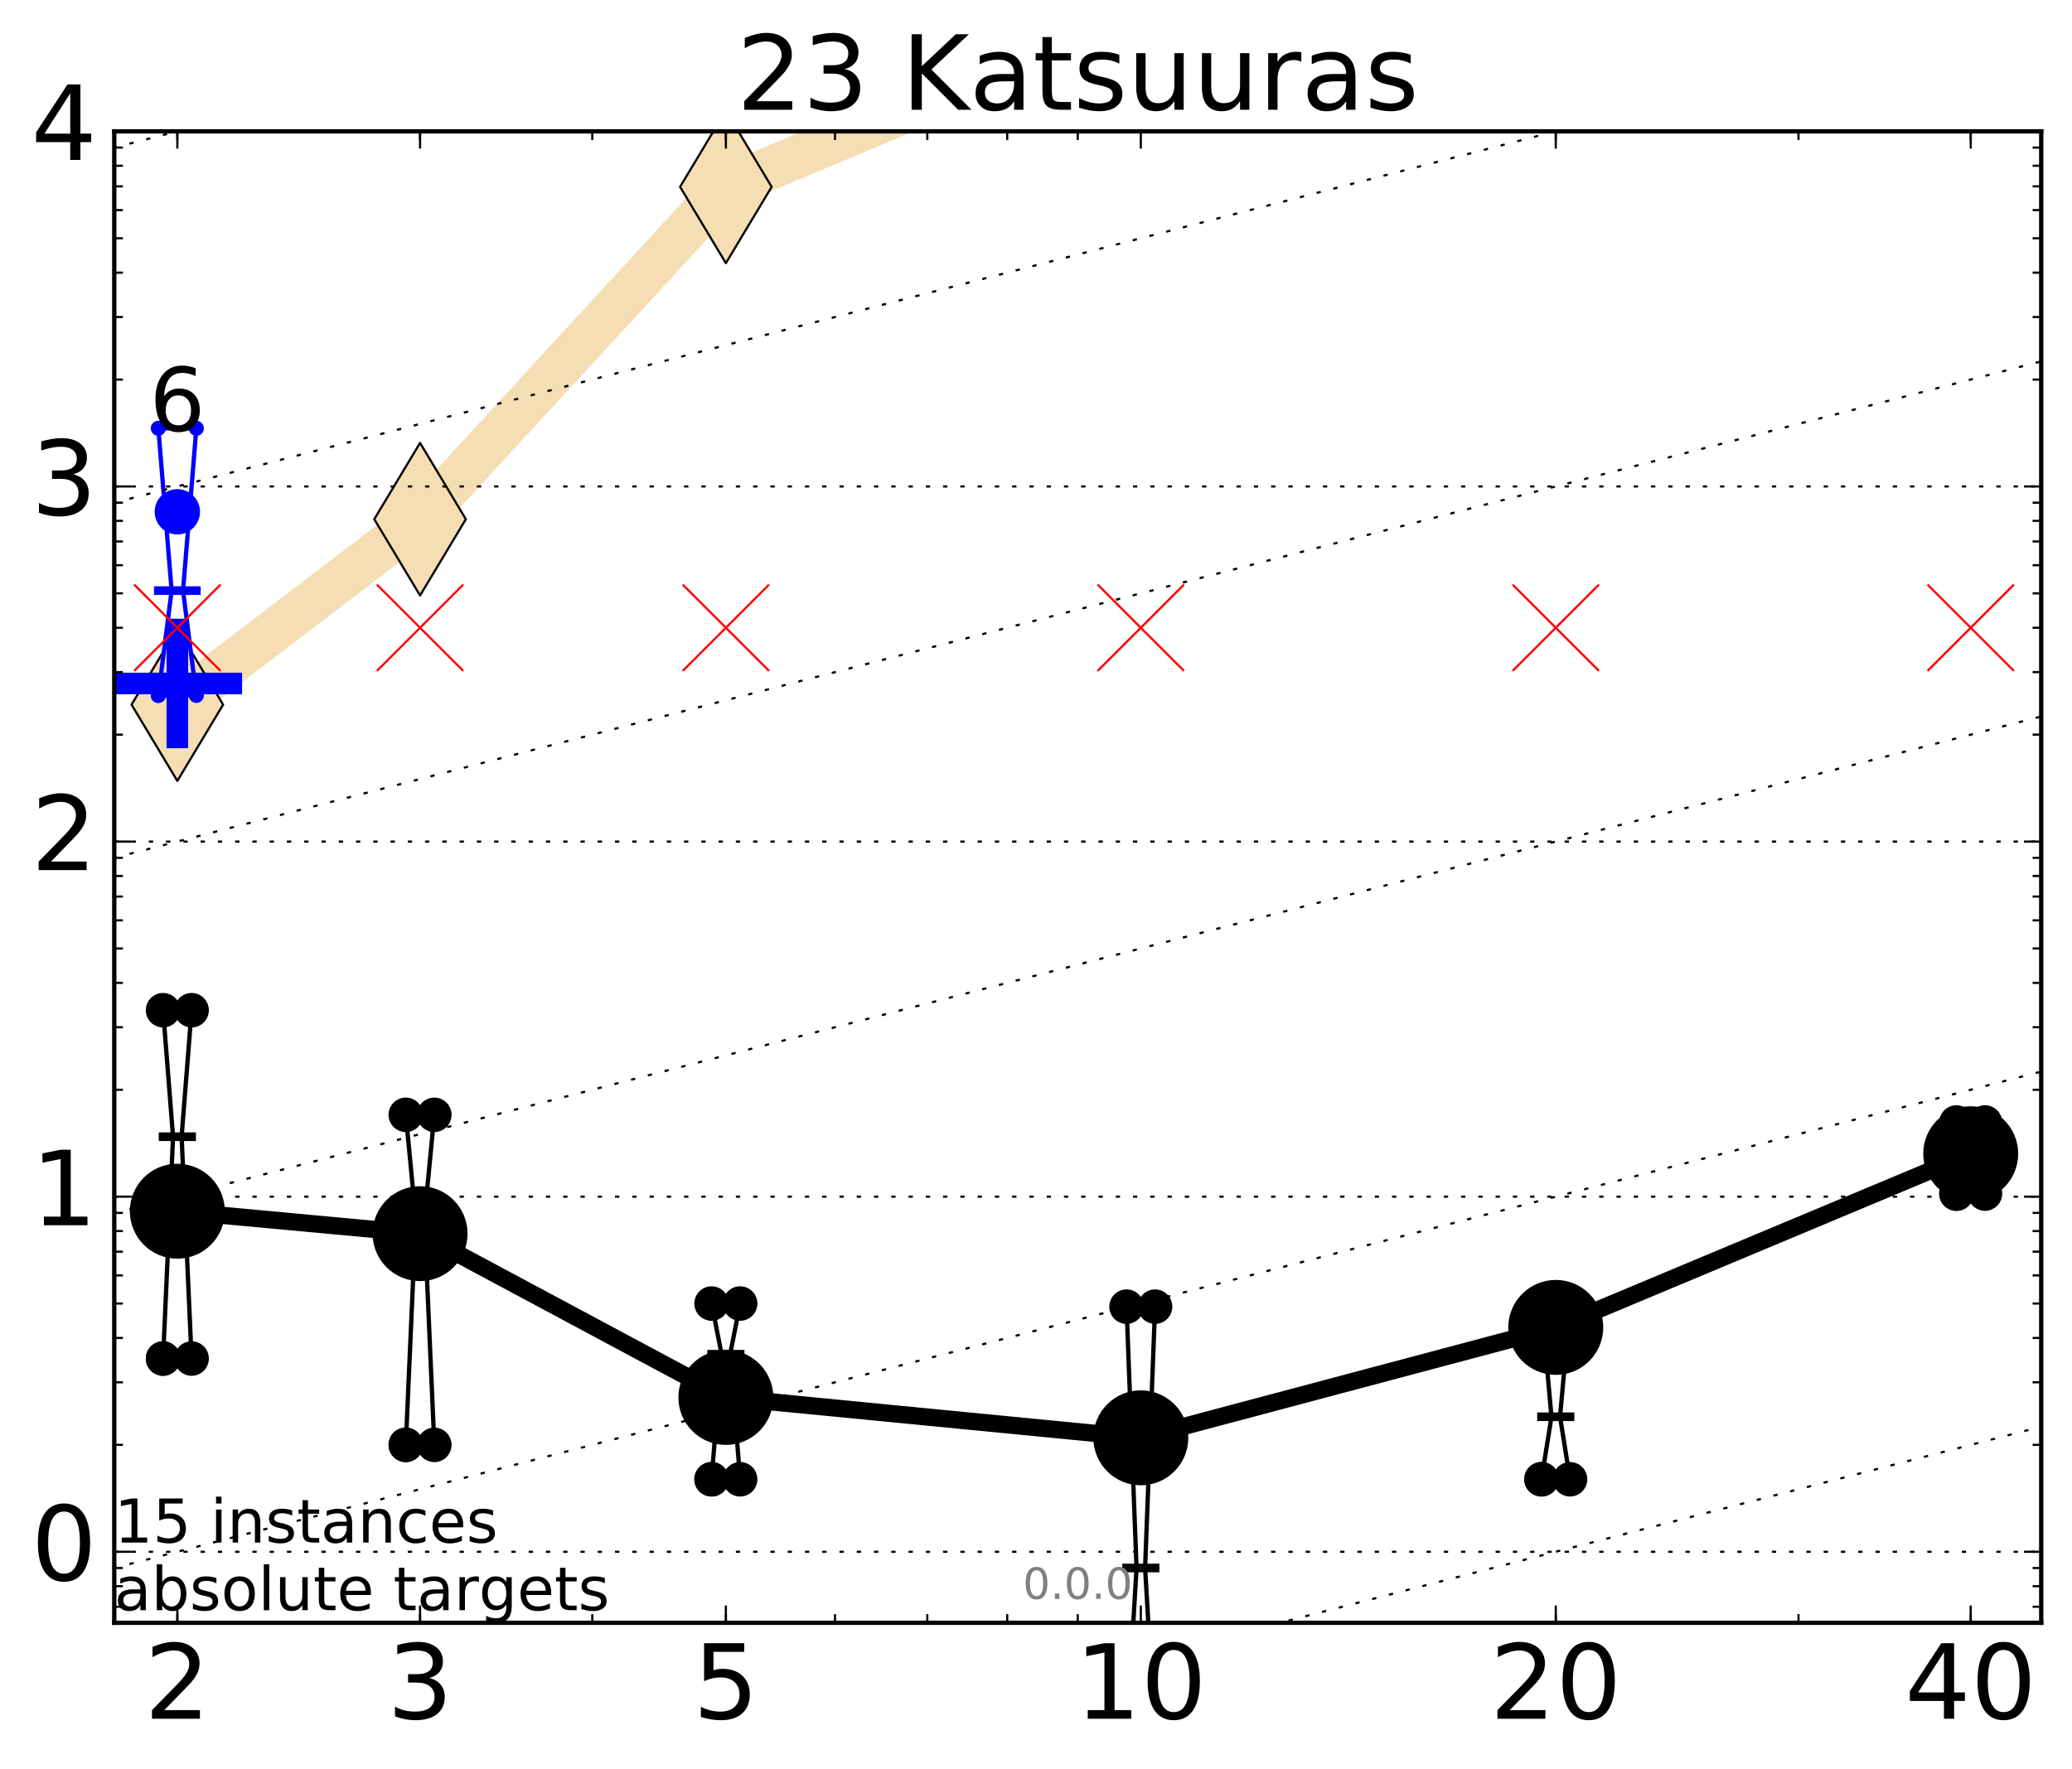<?xml version="1.0" encoding="utf-8" standalone="no"?>
<!DOCTYPE svg PUBLIC "-//W3C//DTD SVG 1.1//EN"
  "http://www.w3.org/Graphics/SVG/1.1/DTD/svg11.dtd">
<!-- Created with matplotlib (http://matplotlib.org/) -->
<svg height="410pt" version="1.1" viewBox="0 0 480 410" width="480pt" xmlns="http://www.w3.org/2000/svg" xmlns:xlink="http://www.w3.org/1999/xlink">
 <defs>
  <style type="text/css">
*{stroke-linecap:butt;stroke-linejoin:round;stroke-miterlimit:100000;}
  </style>
 </defs>
 <g id="figure_1">
  <g id="patch_1">
   <path d="M 0 410.464 
L 480.07 410.464 
L 480.07 0 
L 0 0 
z
" style="fill:#ffffff;"/>
  </g>
  <g id="axes_1">
   <g id="patch_2">
    <path d="M 26.47 376.036 
L 472.87 376.036 
L 472.87 30.436 
L 26.47 30.436 
z
" style="fill:#ffffff;"/>
   </g>
   <g id="line2d_1">
    <path clip-path="url(#p2f736c6a20)" d="M 41.082 163.278 
L 97.312 120.309 
L 168.155 43.298 
L 264.282 2.856 
L 279.625 -1 
" style="fill:none;stroke:#f5deb3;stroke-linecap:square;stroke-width:10.0;"/>
    <defs>
     <path d="M -0 17.678 
L 10.607 0 
L 0 -17.678 
L -10.607 -0 
z
" id="m78c21c0267" style="stroke:#000000;stroke-linejoin:miter;stroke-width:0.5;"/>
    </defs>
    <g clip-path="url(#p2f736c6a20)">
     <use style="fill:#f5deb3;stroke:#000000;stroke-linejoin:miter;stroke-width:0.5;" x="41.082" xlink:href="#m78c21c0267" y="163.278"/>
     <use style="fill:#f5deb3;stroke:#000000;stroke-linejoin:miter;stroke-width:0.5;" x="97.312" xlink:href="#m78c21c0267" y="120.309"/>
     <use style="fill:#f5deb3;stroke:#000000;stroke-linejoin:miter;stroke-width:0.5;" x="168.155" xlink:href="#m78c21c0267" y="43.298"/>
     <use style="fill:#f5deb3;stroke:#000000;stroke-linejoin:miter;stroke-width:0.5;" x="264.282" xlink:href="#m78c21c0267" y="2.856"/>
     <use style="fill:#f5deb3;stroke:#000000;stroke-linejoin:miter;stroke-width:0.5;" x="279.625" xlink:href="#m78c21c0267" y="-1.0"/>
    </g>
   </g>
   <g id="line2d_2">
    <defs>
     <path d="M -15 0 
L 15 0 
M 0 15 
L 0 -15 
" id="mea2bf74ba5" style="stroke:#0000ff;stroke-width:5.0;"/>
    </defs>
    <g clip-path="url(#p2f736c6a20)">
     <use style="fill:#0000ff;stroke:#0000ff;stroke-width:5.0;" x="41.082" xlink:href="#mea2bf74ba5" y="158.373"/>
    </g>
   </g>
   <g id="line2d_3">
    <path clip-path="url(#p2f736c6a20)" d="M 37.777 314.81 
L 40.09 263.404 
L 37.777 234.09 
L 44.386 234.09 
L 42.073 263.404 
L 44.386 314.81 
L 37.777 314.81 
" style="fill:none;stroke:#000000;stroke-linecap:square;"/>
    <defs>
     <path d="M 0 0 
C 0 0 0 0 0 0 
C 0 0 0 0 0 0 
C 0 0 0 0 0 0 
C 0 0 0 0 0 0 
C 0 0 0 0 0 0 
C 0 0 0 0 0 0 
C 0 0 0 0 0 0 
C 0 0 0 0 0 0 
z
" id="m1e7ff76f9e" style="stroke:#000000;stroke-width:2.0;"/>
    </defs>
    <g clip-path="url(#p2f736c6a20)">
     <use style="stroke:#000000;stroke-width:2.0;" x="37.777" xlink:href="#m1e7ff76f9e" y="314.81"/>
     <use style="stroke:#000000;stroke-width:2.0;" x="40.09" xlink:href="#m1e7ff76f9e" y="263.404"/>
     <use style="stroke:#000000;stroke-width:2.0;" x="37.777" xlink:href="#m1e7ff76f9e" y="234.09"/>
     <use style="stroke:#000000;stroke-width:2.0;" x="44.386" xlink:href="#m1e7ff76f9e" y="234.09"/>
     <use style="stroke:#000000;stroke-width:2.0;" x="42.073" xlink:href="#m1e7ff76f9e" y="263.404"/>
     <use style="stroke:#000000;stroke-width:2.0;" x="44.386" xlink:href="#m1e7ff76f9e" y="314.81"/>
     <use style="stroke:#000000;stroke-width:2.0;" x="37.777" xlink:href="#m1e7ff76f9e" y="314.81"/>
    </g>
   </g>
   <g id="line2d_4">
    <path clip-path="url(#p2f736c6a20)" d="M 37.777 314.81 
L 44.386 314.81 
L 44.386 234.09 
L 37.777 234.09 
L 37.777 314.81 
" style="fill:none;"/>
    <defs>
     <path d="M 0 3 
C 0.796 3 1.559 2.684 2.121 2.121 
C 2.684 1.559 3 0.796 3 0 
C 3 -0.796 2.684 -1.559 2.121 -2.121 
C 1.559 -2.684 0.796 -3 0 -3 
C -0.796 -3 -1.559 -2.684 -2.121 -2.121 
C -2.684 -1.559 -3 -0.796 -3 0 
C -3 0.796 -2.684 1.559 -2.121 2.121 
C -1.559 2.684 -0.796 3 0 3 
z
" id="m5c549398d8" style="stroke:#000000;stroke-width:2.0;"/>
    </defs>
    <g clip-path="url(#p2f736c6a20)">
     <use style="stroke:#000000;stroke-width:2.0;" x="37.777" xlink:href="#m5c549398d8" y="314.81"/>
     <use style="stroke:#000000;stroke-width:2.0;" x="44.386" xlink:href="#m5c549398d8" y="314.81"/>
     <use style="stroke:#000000;stroke-width:2.0;" x="44.386" xlink:href="#m5c549398d8" y="234.09"/>
     <use style="stroke:#000000;stroke-width:2.0;" x="37.777" xlink:href="#m5c549398d8" y="234.09"/>
     <use style="stroke:#000000;stroke-width:2.0;" x="37.777" xlink:href="#m5c549398d8" y="314.81"/>
    </g>
   </g>
   <g id="line2d_5">
    <path clip-path="url(#p2f736c6a20)" d="M 37.777 263.404 
L 44.386 263.404 
" style="fill:none;stroke:#000000;stroke-linecap:square;stroke-width:2.0;"/>
    <g clip-path="url(#p2f736c6a20)">
     <use style="stroke:#000000;stroke-width:2.0;" x="37.777" xlink:href="#m1e7ff76f9e" y="263.404"/>
     <use style="stroke:#000000;stroke-width:2.0;" x="44.386" xlink:href="#m1e7ff76f9e" y="263.404"/>
    </g>
   </g>
   <g id="line2d_6">
    <path clip-path="url(#p2f736c6a20)" d="M 94.008 334.809 
L 96.321 282.407 
L 94.008 258.331 
L 100.617 258.331 
L 98.304 282.407 
L 100.617 334.809 
L 94.008 334.809 
" style="fill:none;stroke:#000000;stroke-linecap:square;"/>
    <g clip-path="url(#p2f736c6a20)">
     <use style="stroke:#000000;stroke-width:2.0;" x="94.008" xlink:href="#m1e7ff76f9e" y="334.809"/>
     <use style="stroke:#000000;stroke-width:2.0;" x="96.321" xlink:href="#m1e7ff76f9e" y="282.407"/>
     <use style="stroke:#000000;stroke-width:2.0;" x="94.008" xlink:href="#m1e7ff76f9e" y="258.331"/>
     <use style="stroke:#000000;stroke-width:2.0;" x="100.617" xlink:href="#m1e7ff76f9e" y="258.331"/>
     <use style="stroke:#000000;stroke-width:2.0;" x="98.304" xlink:href="#m1e7ff76f9e" y="282.407"/>
     <use style="stroke:#000000;stroke-width:2.0;" x="100.617" xlink:href="#m1e7ff76f9e" y="334.809"/>
     <use style="stroke:#000000;stroke-width:2.0;" x="94.008" xlink:href="#m1e7ff76f9e" y="334.809"/>
    </g>
   </g>
   <g id="line2d_7">
    <path clip-path="url(#p2f736c6a20)" d="M 94.008 334.809 
L 100.617 334.809 
L 100.617 258.331 
L 94.008 258.331 
L 94.008 334.809 
" style="fill:none;"/>
    <g clip-path="url(#p2f736c6a20)">
     <use style="stroke:#000000;stroke-width:2.0;" x="94.008" xlink:href="#m5c549398d8" y="334.809"/>
     <use style="stroke:#000000;stroke-width:2.0;" x="100.617" xlink:href="#m5c549398d8" y="334.809"/>
     <use style="stroke:#000000;stroke-width:2.0;" x="100.617" xlink:href="#m5c549398d8" y="258.331"/>
     <use style="stroke:#000000;stroke-width:2.0;" x="94.008" xlink:href="#m5c549398d8" y="258.331"/>
     <use style="stroke:#000000;stroke-width:2.0;" x="94.008" xlink:href="#m5c549398d8" y="334.809"/>
    </g>
   </g>
   <g id="line2d_8">
    <path clip-path="url(#p2f736c6a20)" d="M 94.008 282.407 
L 100.617 282.407 
" style="fill:none;stroke:#000000;stroke-linecap:square;stroke-width:2.0;"/>
    <g clip-path="url(#p2f736c6a20)">
     <use style="stroke:#000000;stroke-width:2.0;" x="94.008" xlink:href="#m1e7ff76f9e" y="282.407"/>
     <use style="stroke:#000000;stroke-width:2.0;" x="100.617" xlink:href="#m1e7ff76f9e" y="282.407"/>
    </g>
   </g>
   <g id="line2d_9">
    <path clip-path="url(#p2f736c6a20)" d="M 164.85 342.783 
L 167.163 313.803 
L 164.85 302.064 
L 171.459 302.064 
L 169.146 313.803 
L 171.459 342.783 
L 164.85 342.783 
" style="fill:none;stroke:#000000;stroke-linecap:square;"/>
    <g clip-path="url(#p2f736c6a20)">
     <use style="stroke:#000000;stroke-width:2.0;" x="164.85" xlink:href="#m1e7ff76f9e" y="342.783"/>
     <use style="stroke:#000000;stroke-width:2.0;" x="167.163" xlink:href="#m1e7ff76f9e" y="313.803"/>
     <use style="stroke:#000000;stroke-width:2.0;" x="164.85" xlink:href="#m1e7ff76f9e" y="302.064"/>
     <use style="stroke:#000000;stroke-width:2.0;" x="171.459" xlink:href="#m1e7ff76f9e" y="302.064"/>
     <use style="stroke:#000000;stroke-width:2.0;" x="169.146" xlink:href="#m1e7ff76f9e" y="313.803"/>
     <use style="stroke:#000000;stroke-width:2.0;" x="171.459" xlink:href="#m1e7ff76f9e" y="342.783"/>
     <use style="stroke:#000000;stroke-width:2.0;" x="164.85" xlink:href="#m1e7ff76f9e" y="342.783"/>
    </g>
   </g>
   <g id="line2d_10">
    <path clip-path="url(#p2f736c6a20)" d="M 164.85 342.783 
L 171.459 342.783 
L 171.459 302.064 
L 164.85 302.064 
L 164.85 342.783 
" style="fill:none;"/>
    <g clip-path="url(#p2f736c6a20)">
     <use style="stroke:#000000;stroke-width:2.0;" x="164.85" xlink:href="#m5c549398d8" y="342.783"/>
     <use style="stroke:#000000;stroke-width:2.0;" x="171.459" xlink:href="#m5c549398d8" y="342.783"/>
     <use style="stroke:#000000;stroke-width:2.0;" x="171.459" xlink:href="#m5c549398d8" y="302.064"/>
     <use style="stroke:#000000;stroke-width:2.0;" x="164.85" xlink:href="#m5c549398d8" y="302.064"/>
     <use style="stroke:#000000;stroke-width:2.0;" x="164.85" xlink:href="#m5c549398d8" y="342.783"/>
    </g>
   </g>
   <g id="line2d_11">
    <path clip-path="url(#p2f736c6a20)" d="M 164.85 313.803 
L 171.459 313.803 
" style="fill:none;stroke:#000000;stroke-linecap:square;stroke-width:2.0;"/>
    <g clip-path="url(#p2f736c6a20)">
     <use style="stroke:#000000;stroke-width:2.0;" x="164.85" xlink:href="#m1e7ff76f9e" y="313.803"/>
     <use style="stroke:#000000;stroke-width:2.0;" x="171.459" xlink:href="#m1e7ff76f9e" y="313.803"/>
    </g>
   </g>
   <g id="line2d_12">
    <path clip-path="url(#p2f736c6a20)" d="M 260.977 402.605 
L 263.29 363.344 
L 260.977 302.786 
L 267.586 302.786 
L 265.273 363.344 
L 267.586 402.605 
L 260.977 402.605 
" style="fill:none;stroke:#000000;stroke-linecap:square;"/>
    <g clip-path="url(#p2f736c6a20)">
     <use style="stroke:#000000;stroke-width:2.0;" x="260.977" xlink:href="#m1e7ff76f9e" y="402.605"/>
     <use style="stroke:#000000;stroke-width:2.0;" x="263.29" xlink:href="#m1e7ff76f9e" y="363.344"/>
     <use style="stroke:#000000;stroke-width:2.0;" x="260.977" xlink:href="#m1e7ff76f9e" y="302.786"/>
     <use style="stroke:#000000;stroke-width:2.0;" x="267.586" xlink:href="#m1e7ff76f9e" y="302.786"/>
     <use style="stroke:#000000;stroke-width:2.0;" x="265.273" xlink:href="#m1e7ff76f9e" y="363.344"/>
     <use style="stroke:#000000;stroke-width:2.0;" x="267.586" xlink:href="#m1e7ff76f9e" y="402.605"/>
     <use style="stroke:#000000;stroke-width:2.0;" x="260.977" xlink:href="#m1e7ff76f9e" y="402.605"/>
    </g>
   </g>
   <g id="line2d_13">
    <path clip-path="url(#p2f736c6a20)" d="M 260.977 402.605 
L 267.586 402.605 
L 267.586 302.786 
L 260.977 302.786 
L 260.977 402.605 
" style="fill:none;"/>
    <g clip-path="url(#p2f736c6a20)">
     <use style="stroke:#000000;stroke-width:2.0;" x="260.977" xlink:href="#m5c549398d8" y="402.605"/>
     <use style="stroke:#000000;stroke-width:2.0;" x="267.586" xlink:href="#m5c549398d8" y="402.605"/>
     <use style="stroke:#000000;stroke-width:2.0;" x="267.586" xlink:href="#m5c549398d8" y="302.786"/>
     <use style="stroke:#000000;stroke-width:2.0;" x="260.977" xlink:href="#m5c549398d8" y="302.786"/>
     <use style="stroke:#000000;stroke-width:2.0;" x="260.977" xlink:href="#m5c549398d8" y="402.605"/>
    </g>
   </g>
   <g id="line2d_14">
    <path clip-path="url(#p2f736c6a20)" d="M 260.977 363.344 
L 267.586 363.344 
" style="fill:none;stroke:#000000;stroke-linecap:square;stroke-width:2.0;"/>
    <g clip-path="url(#p2f736c6a20)">
     <use style="stroke:#000000;stroke-width:2.0;" x="260.977" xlink:href="#m1e7ff76f9e" y="363.344"/>
     <use style="stroke:#000000;stroke-width:2.0;" x="267.586" xlink:href="#m1e7ff76f9e" y="363.344"/>
    </g>
   </g>
   <g id="line2d_15">
    <path clip-path="url(#p2f736c6a20)" d="M 357.104 342.783 
L 359.417 328.293 
L 357.104 302.786 
L 363.713 302.786 
L 361.4 328.293 
L 363.713 342.783 
L 357.104 342.783 
" style="fill:none;stroke:#000000;stroke-linecap:square;"/>
    <g clip-path="url(#p2f736c6a20)">
     <use style="stroke:#000000;stroke-width:2.0;" x="357.104" xlink:href="#m1e7ff76f9e" y="342.783"/>
     <use style="stroke:#000000;stroke-width:2.0;" x="359.417" xlink:href="#m1e7ff76f9e" y="328.293"/>
     <use style="stroke:#000000;stroke-width:2.0;" x="357.104" xlink:href="#m1e7ff76f9e" y="302.786"/>
     <use style="stroke:#000000;stroke-width:2.0;" x="363.713" xlink:href="#m1e7ff76f9e" y="302.786"/>
     <use style="stroke:#000000;stroke-width:2.0;" x="361.4" xlink:href="#m1e7ff76f9e" y="328.293"/>
     <use style="stroke:#000000;stroke-width:2.0;" x="363.713" xlink:href="#m1e7ff76f9e" y="342.783"/>
     <use style="stroke:#000000;stroke-width:2.0;" x="357.104" xlink:href="#m1e7ff76f9e" y="342.783"/>
    </g>
   </g>
   <g id="line2d_16">
    <path clip-path="url(#p2f736c6a20)" d="M 357.104 342.783 
L 363.713 342.783 
L 363.713 302.786 
L 357.104 302.786 
L 357.104 342.783 
" style="fill:none;"/>
    <g clip-path="url(#p2f736c6a20)">
     <use style="stroke:#000000;stroke-width:2.0;" x="357.104" xlink:href="#m5c549398d8" y="342.783"/>
     <use style="stroke:#000000;stroke-width:2.0;" x="363.713" xlink:href="#m5c549398d8" y="342.783"/>
     <use style="stroke:#000000;stroke-width:2.0;" x="363.713" xlink:href="#m5c549398d8" y="302.786"/>
     <use style="stroke:#000000;stroke-width:2.0;" x="357.104" xlink:href="#m5c549398d8" y="302.786"/>
     <use style="stroke:#000000;stroke-width:2.0;" x="357.104" xlink:href="#m5c549398d8" y="342.783"/>
    </g>
   </g>
   <g id="line2d_17">
    <path clip-path="url(#p2f736c6a20)" d="M 357.104 328.293 
L 363.713 328.293 
" style="fill:none;stroke:#000000;stroke-linecap:square;stroke-width:2.0;"/>
    <g clip-path="url(#p2f736c6a20)">
     <use style="stroke:#000000;stroke-width:2.0;" x="357.104" xlink:href="#m1e7ff76f9e" y="328.293"/>
     <use style="stroke:#000000;stroke-width:2.0;" x="363.713" xlink:href="#m1e7ff76f9e" y="328.293"/>
    </g>
   </g>
   <g id="line2d_18">
    <path clip-path="url(#p2f736c6a20)" d="M 453.231 276.586 
L 455.544 265.493 
L 453.231 260.109 
L 459.84 260.109 
L 457.527 265.493 
L 459.84 276.586 
L 453.231 276.586 
" style="fill:none;stroke:#000000;stroke-linecap:square;"/>
    <g clip-path="url(#p2f736c6a20)">
     <use style="stroke:#000000;stroke-width:2.0;" x="453.231" xlink:href="#m1e7ff76f9e" y="276.586"/>
     <use style="stroke:#000000;stroke-width:2.0;" x="455.544" xlink:href="#m1e7ff76f9e" y="265.493"/>
     <use style="stroke:#000000;stroke-width:2.0;" x="453.231" xlink:href="#m1e7ff76f9e" y="260.109"/>
     <use style="stroke:#000000;stroke-width:2.0;" x="459.84" xlink:href="#m1e7ff76f9e" y="260.109"/>
     <use style="stroke:#000000;stroke-width:2.0;" x="457.527" xlink:href="#m1e7ff76f9e" y="265.493"/>
     <use style="stroke:#000000;stroke-width:2.0;" x="459.84" xlink:href="#m1e7ff76f9e" y="276.586"/>
     <use style="stroke:#000000;stroke-width:2.0;" x="453.231" xlink:href="#m1e7ff76f9e" y="276.586"/>
    </g>
   </g>
   <g id="line2d_19">
    <path clip-path="url(#p2f736c6a20)" d="M 453.231 276.586 
L 459.84 276.586 
L 459.84 260.109 
L 453.231 260.109 
L 453.231 276.586 
" style="fill:none;"/>
    <g clip-path="url(#p2f736c6a20)">
     <use style="stroke:#000000;stroke-width:2.0;" x="453.231" xlink:href="#m5c549398d8" y="276.586"/>
     <use style="stroke:#000000;stroke-width:2.0;" x="459.84" xlink:href="#m5c549398d8" y="276.586"/>
     <use style="stroke:#000000;stroke-width:2.0;" x="459.84" xlink:href="#m5c549398d8" y="260.109"/>
     <use style="stroke:#000000;stroke-width:2.0;" x="453.231" xlink:href="#m5c549398d8" y="260.109"/>
     <use style="stroke:#000000;stroke-width:2.0;" x="453.231" xlink:href="#m5c549398d8" y="276.586"/>
    </g>
   </g>
   <g id="line2d_20">
    <path clip-path="url(#p2f736c6a20)" d="M 453.231 265.493 
L 459.84 265.493 
" style="fill:none;stroke:#000000;stroke-linecap:square;stroke-width:2.0;"/>
    <g clip-path="url(#p2f736c6a20)">
     <use style="stroke:#000000;stroke-width:2.0;" x="453.231" xlink:href="#m1e7ff76f9e" y="265.493"/>
     <use style="stroke:#000000;stroke-width:2.0;" x="459.84" xlink:href="#m1e7ff76f9e" y="265.493"/>
    </g>
   </g>
   <g id="line2d_21">
    <path clip-path="url(#p2f736c6a20)" d="M 41.082 280.664 
L 97.312 285.868 
" style="fill:none;stroke:#000000;stroke-linecap:square;stroke-width:4.0;"/>
    <g clip-path="url(#p2f736c6a20)">
     <use style="stroke:#000000;stroke-width:2.0;" x="41.082" xlink:href="#m1e7ff76f9e" y="280.664"/>
     <use style="stroke:#000000;stroke-width:2.0;" x="97.312" xlink:href="#m1e7ff76f9e" y="285.868"/>
    </g>
   </g>
   <g id="line2d_22">
    <path clip-path="url(#p2f736c6a20)" d="M 97.312 285.868 
L 168.155 323.82 
" style="fill:none;stroke:#000000;stroke-linecap:square;stroke-width:4.0;"/>
    <g clip-path="url(#p2f736c6a20)">
     <use style="stroke:#000000;stroke-width:2.0;" x="97.312" xlink:href="#m1e7ff76f9e" y="285.868"/>
     <use style="stroke:#000000;stroke-width:2.0;" x="168.155" xlink:href="#m1e7ff76f9e" y="323.82"/>
    </g>
   </g>
   <g id="line2d_23">
    <path clip-path="url(#p2f736c6a20)" d="M 168.155 323.82 
L 264.282 333.179 
" style="fill:none;stroke:#000000;stroke-linecap:square;stroke-width:4.0;"/>
    <g clip-path="url(#p2f736c6a20)">
     <use style="stroke:#000000;stroke-width:2.0;" x="168.155" xlink:href="#m1e7ff76f9e" y="323.82"/>
     <use style="stroke:#000000;stroke-width:2.0;" x="264.282" xlink:href="#m1e7ff76f9e" y="333.179"/>
    </g>
   </g>
   <g id="line2d_24">
    <path clip-path="url(#p2f736c6a20)" d="M 264.282 333.179 
L 360.409 307.592 
" style="fill:none;stroke:#000000;stroke-linecap:square;stroke-width:4.0;"/>
    <g clip-path="url(#p2f736c6a20)">
     <use style="stroke:#000000;stroke-width:2.0;" x="264.282" xlink:href="#m1e7ff76f9e" y="333.179"/>
     <use style="stroke:#000000;stroke-width:2.0;" x="360.409" xlink:href="#m1e7ff76f9e" y="307.592"/>
    </g>
   </g>
   <g id="line2d_25">
    <path clip-path="url(#p2f736c6a20)" d="M 360.409 307.592 
L 456.536 267.345 
" style="fill:none;stroke:#000000;stroke-linecap:square;stroke-width:4.0;"/>
    <g clip-path="url(#p2f736c6a20)">
     <use style="stroke:#000000;stroke-width:2.0;" x="360.409" xlink:href="#m1e7ff76f9e" y="307.592"/>
     <use style="stroke:#000000;stroke-width:2.0;" x="456.536" xlink:href="#m1e7ff76f9e" y="267.345"/>
    </g>
   </g>
   <g id="line2d_26">
    <path clip-path="url(#p2f736c6a20)" d="M 41.082 280.664 
L 97.312 285.868 
L 168.155 323.82 
L 264.282 333.179 
L 360.409 307.592 
L 456.536 267.345 
" style="fill:none;"/>
    <defs>
     <path d="M 0 10 
C 2.652 10 5.196 8.946 7.071 7.071 
C 8.946 5.196 10 2.652 10 0 
C 10 -2.652 8.946 -5.196 7.071 -7.071 
C 5.196 -8.946 2.652 -10 0 -10 
C -2.652 -10 -5.196 -8.946 -7.071 -7.071 
C -8.946 -5.196 -10 -2.652 -10 0 
C -10 2.652 -8.946 5.196 -7.071 7.071 
C -5.196 8.946 -2.652 10 0 10 
z
" id="ma800cff5b6" style="stroke:#000000;stroke-width:2.0;"/>
    </defs>
    <g clip-path="url(#p2f736c6a20)">
     <use style="stroke:#000000;stroke-width:2.0;" x="41.082" xlink:href="#ma800cff5b6" y="280.664"/>
     <use style="stroke:#000000;stroke-width:2.0;" x="97.312" xlink:href="#ma800cff5b6" y="285.868"/>
     <use style="stroke:#000000;stroke-width:2.0;" x="168.155" xlink:href="#ma800cff5b6" y="323.82"/>
     <use style="stroke:#000000;stroke-width:2.0;" x="264.282" xlink:href="#ma800cff5b6" y="333.179"/>
     <use style="stroke:#000000;stroke-width:2.0;" x="360.409" xlink:href="#ma800cff5b6" y="307.592"/>
     <use style="stroke:#000000;stroke-width:2.0;" x="456.536" xlink:href="#ma800cff5b6" y="267.345"/>
    </g>
   </g>
   <g id="line2d_27">
    <path clip-path="url(#p2f736c6a20)" d="M 36.676 161.137 
L 39.76 136.855 
L 36.676 99.247 
L 45.488 99.247 
L 42.403 136.855 
L 45.488 161.137 
L 36.676 161.137 
" style="fill:none;stroke:#0000ff;stroke-linecap:square;"/>
    <defs>
     <path d="M 0 0 
C 0 0 0 0 0 0 
C 0 0 0 0 0 0 
C 0 0 0 0 0 0 
C 0 0 0 0 0 0 
C 0 0 0 0 0 0 
C 0 0 0 0 0 0 
C 0 0 0 0 0 0 
C 0 0 0 0 0 0 
z
" id="ma5ea21e529" style="stroke:#0000ff;stroke-width:0.5;"/>
    </defs>
    <g clip-path="url(#p2f736c6a20)">
     <use style="fill:#0000ff;stroke:#0000ff;stroke-width:0.5;" x="36.676" xlink:href="#ma5ea21e529" y="161.137"/>
     <use style="fill:#0000ff;stroke:#0000ff;stroke-width:0.5;" x="39.76" xlink:href="#ma5ea21e529" y="136.855"/>
     <use style="fill:#0000ff;stroke:#0000ff;stroke-width:0.5;" x="36.676" xlink:href="#ma5ea21e529" y="99.247"/>
     <use style="fill:#0000ff;stroke:#0000ff;stroke-width:0.5;" x="45.488" xlink:href="#ma5ea21e529" y="99.247"/>
     <use style="fill:#0000ff;stroke:#0000ff;stroke-width:0.5;" x="42.403" xlink:href="#ma5ea21e529" y="136.855"/>
     <use style="fill:#0000ff;stroke:#0000ff;stroke-width:0.5;" x="45.488" xlink:href="#ma5ea21e529" y="161.137"/>
     <use style="fill:#0000ff;stroke:#0000ff;stroke-width:0.5;" x="36.676" xlink:href="#ma5ea21e529" y="161.137"/>
    </g>
   </g>
   <g id="line2d_28">
    <path clip-path="url(#p2f736c6a20)" d="M 36.676 161.137 
L 45.488 161.137 
L 45.488 99.247 
L 36.676 99.247 
L 36.676 161.137 
" style="fill:none;"/>
    <defs>
     <path d="M 0 1.5 
C 0.398 1.5 0.779 1.342 1.061 1.061 
C 1.342 0.779 1.5 0.398 1.5 0 
C 1.5 -0.398 1.342 -0.779 1.061 -1.061 
C 0.779 -1.342 0.398 -1.5 0 -1.5 
C -0.398 -1.5 -0.779 -1.342 -1.061 -1.061 
C -1.342 -0.779 -1.5 -0.398 -1.5 0 
C -1.5 0.398 -1.342 0.779 -1.061 1.061 
C -0.779 1.342 -0.398 1.5 0 1.5 
z
" id="m182304f87f" style="stroke:#0000ff;stroke-width:0.5;"/>
    </defs>
    <g clip-path="url(#p2f736c6a20)">
     <use style="fill:#0000ff;stroke:#0000ff;stroke-width:0.5;" x="36.676" xlink:href="#m182304f87f" y="161.137"/>
     <use style="fill:#0000ff;stroke:#0000ff;stroke-width:0.5;" x="45.488" xlink:href="#m182304f87f" y="161.137"/>
     <use style="fill:#0000ff;stroke:#0000ff;stroke-width:0.5;" x="45.488" xlink:href="#m182304f87f" y="99.247"/>
     <use style="fill:#0000ff;stroke:#0000ff;stroke-width:0.5;" x="36.676" xlink:href="#m182304f87f" y="99.247"/>
     <use style="fill:#0000ff;stroke:#0000ff;stroke-width:0.5;" x="36.676" xlink:href="#m182304f87f" y="161.137"/>
    </g>
   </g>
   <g id="line2d_29">
    <path clip-path="url(#p2f736c6a20)" d="M 36.676 136.855 
L 45.488 136.855 
" style="fill:none;stroke:#0000ff;stroke-linecap:square;stroke-width:2.0;"/>
    <g clip-path="url(#p2f736c6a20)">
     <use style="fill:#0000ff;stroke:#0000ff;stroke-width:0.5;" x="36.676" xlink:href="#ma5ea21e529" y="136.855"/>
     <use style="fill:#0000ff;stroke:#0000ff;stroke-width:0.5;" x="45.488" xlink:href="#ma5ea21e529" y="136.855"/>
    </g>
   </g>
   <g id="line2d_30">
    <path clip-path="url(#p2f736c6a20)" d="M 41.082 118.593 
" style="fill:none;"/>
    <defs>
     <path d="M 0 5 
C 1.326 5 2.598 4.473 3.536 3.536 
C 4.473 2.598 5 1.326 5 0 
C 5 -1.326 4.473 -2.598 3.536 -3.536 
C 2.598 -4.473 1.326 -5 0 -5 
C -1.326 -5 -2.598 -4.473 -3.536 -3.536 
C -4.473 -2.598 -5 -1.326 -5 0 
C -5 1.326 -4.473 2.598 -3.536 3.536 
C -2.598 4.473 -1.326 5 0 5 
z
" id="me5a0390067" style="stroke:#0000ff;stroke-width:0.5;"/>
    </defs>
    <g clip-path="url(#p2f736c6a20)">
     <use style="fill:#0000ff;stroke:#0000ff;stroke-width:0.5;" x="41.082" xlink:href="#me5a0390067" y="118.593"/>
    </g>
   </g>
   <g id="line2d_31"/>
   <g id="line2d_32"/>
   <g id="line2d_33"/>
   <g id="line2d_34"/>
   <g id="line2d_35"/>
   <g id="line2d_36"/>
   <g id="line2d_37"/>
   <g id="line2d_38">
    <defs>
     <path d="M -10 10 
L 10 -10 
M -10 -10 
L 10 10 
" id="mf6dd53596e" style="stroke:#ff0000;stroke-width:0.5;"/>
    </defs>
    <g clip-path="url(#p2f736c6a20)">
     <use style="fill:#ff0000;stroke:#ff0000;stroke-width:0.5;" x="41.082" xlink:href="#mf6dd53596e" y="145.467"/>
     <use style="fill:#ff0000;stroke:#ff0000;stroke-width:0.5;" x="97.312" xlink:href="#mf6dd53596e" y="145.467"/>
     <use style="fill:#ff0000;stroke:#ff0000;stroke-width:0.5;" x="168.155" xlink:href="#mf6dd53596e" y="145.467"/>
     <use style="fill:#ff0000;stroke:#ff0000;stroke-width:0.5;" x="264.282" xlink:href="#mf6dd53596e" y="145.467"/>
     <use style="fill:#ff0000;stroke:#ff0000;stroke-width:0.5;" x="360.409" xlink:href="#mf6dd53596e" y="145.467"/>
     <use style="fill:#ff0000;stroke:#ff0000;stroke-width:0.5;" x="456.536" xlink:href="#mf6dd53596e" y="145.467"/>
    </g>
   </g>
   <g id="line2d_39">
    <path clip-path="url(#p2f736c6a20)" d="M -278.245 524.151 
M 159.059 411.464 
L 481.07 328.487 
" style="fill:none;stroke:#000000;stroke-dasharray:1,3;stroke-dashoffset:0.0;stroke-width:0.5;"/>
   </g>
   <g id="line2d_40">
    <path clip-path="url(#p2f736c6a20)" d="M -278.245 441.865 
M -1 370.423 
L 481.07 246.201 
" style="fill:none;stroke:#000000;stroke-dasharray:1,3;stroke-dashoffset:0.0;stroke-width:0.5;"/>
   </g>
   <g id="line2d_41">
    <path clip-path="url(#p2f736c6a20)" d="M -278.245 359.579 
M -1 288.137 
L 481.07 163.915 
" style="fill:none;stroke:#000000;stroke-dasharray:1,3;stroke-dashoffset:0.0;stroke-width:0.5;"/>
   </g>
   <g id="line2d_42">
    <path clip-path="url(#p2f736c6a20)" d="M -278.245 277.293 
M -1 205.851 
L 481.07 81.629 
" style="fill:none;stroke:#000000;stroke-dasharray:1,3;stroke-dashoffset:0.0;stroke-width:0.5;"/>
   </g>
   <g id="line2d_43">
    <path clip-path="url(#p2f736c6a20)" d="M -278.245 195.008 
M -1 123.566 
L 481.07 -0.656 
" style="fill:none;stroke:#000000;stroke-dasharray:1,3;stroke-dashoffset:0.0;stroke-width:0.5;"/>
   </g>
   <g id="line2d_44">
    <path clip-path="url(#p2f736c6a20)" d="M -278.245 112.722 
M -1 41.28 
L 163.077 -1 
" style="fill:none;stroke:#000000;stroke-dasharray:1,3;stroke-dashoffset:0.0;stroke-width:0.5;"/>
   </g>
   <g id="line2d_45">
    <path clip-path="url(#p2f736c6a20)" d="M -278.245 30.436 
" style="fill:none;stroke:#000000;stroke-dasharray:1,3;stroke-dashoffset:0.0;stroke-width:0.5;"/>
   </g>
   <g id="line2d_46">
    <path clip-path="url(#p2f736c6a20)" d="M -278.245 -51.849 
" style="fill:none;stroke:#000000;stroke-dasharray:1,3;stroke-dashoffset:0.0;stroke-width:0.5;"/>
   </g>
   <g id="line2d_47">
    <path clip-path="url(#p2f736c6a20)" d="M -278.245 -134.135 
" style="fill:none;stroke:#000000;stroke-dasharray:1,3;stroke-dashoffset:0.0;stroke-width:0.5;"/>
   </g>
   <g id="patch_3">
    <path d="M 26.47 30.436 
L 472.87 30.436 
" style="fill:none;stroke:#000000;stroke-linecap:square;stroke-linejoin:miter;"/>
   </g>
   <g id="patch_4">
    <path d="M 472.87 376.036 
L 472.87 30.436 
" style="fill:none;stroke:#000000;stroke-linecap:square;stroke-linejoin:miter;"/>
   </g>
   <g id="patch_5">
    <path d="M 26.47 376.036 
L 472.87 376.036 
" style="fill:none;stroke:#000000;stroke-linecap:square;stroke-linejoin:miter;"/>
   </g>
   <g id="patch_6">
    <path d="M 26.47 376.036 
L 26.47 30.436 
" style="fill:none;stroke:#000000;stroke-linecap:square;stroke-linejoin:miter;"/>
   </g>
   <g id="matplotlib.axis_1">
    <g id="xtick_1">
     <g id="line2d_48">
      <defs>
       <path d="M 0 0 
L 0 -4 
" id="m4d5224f47d" style="stroke:#000000;stroke-width:0.5;"/>
      </defs>
      <g>
       <use style="stroke:#000000;stroke-width:0.5;" x="41.082" xlink:href="#m4d5224f47d" y="376.036"/>
      </g>
     </g>
     <g id="line2d_49">
      <defs>
       <path d="M 0 0 
L 0 4 
" id="mfb91d6f5c7" style="stroke:#000000;stroke-width:0.5;"/>
      </defs>
      <g>
       <use style="stroke:#000000;stroke-width:0.5;" x="41.082" xlink:href="#mfb91d6f5c7" y="30.436"/>
      </g>
     </g>
     <g id="text_1">
      <!-- 2 -->
      <defs>
       <path d="M 19.188 8.297 
L 53.609 8.297 
L 53.609 0 
L 7.328 0 
L 7.328 8.297 
Q 12.938 14.109 22.625 23.891 
Q 32.328 33.688 34.812 36.531 
Q 39.547 41.844 41.422 45.531 
Q 43.312 49.219 43.312 52.781 
Q 43.312 58.594 39.234 62.25 
Q 35.156 65.922 28.609 65.922 
Q 23.969 65.922 18.812 64.312 
Q 13.672 62.703 7.812 59.422 
L 7.812 69.391 
Q 13.766 71.781 18.938 73 
Q 24.125 74.219 28.422 74.219 
Q 39.75 74.219 46.484 68.547 
Q 53.219 62.891 53.219 53.422 
Q 53.219 48.922 51.531 44.891 
Q 49.859 40.875 45.406 35.406 
Q 44.188 33.984 37.641 27.219 
Q 31.109 20.453 19.188 8.297 
" id="BitstreamVeraSans-Roman-32"/>
      </defs>
      <g transform="translate(33.447 398.272)scale(0.24 -0.24)">
       <use xlink:href="#BitstreamVeraSans-Roman-32"/>
      </g>
     </g>
    </g>
    <g id="xtick_2">
     <g id="line2d_50">
      <g>
       <use style="stroke:#000000;stroke-width:0.5;" x="97.312" xlink:href="#m4d5224f47d" y="376.036"/>
      </g>
     </g>
     <g id="line2d_51">
      <g>
       <use style="stroke:#000000;stroke-width:0.5;" x="97.312" xlink:href="#mfb91d6f5c7" y="30.436"/>
      </g>
     </g>
     <g id="text_2">
      <!-- 3 -->
      <defs>
       <path d="M 40.578 39.312 
Q 47.656 37.797 51.625 33 
Q 55.609 28.219 55.609 21.188 
Q 55.609 10.406 48.188 4.484 
Q 40.766 -1.422 27.094 -1.422 
Q 22.516 -1.422 17.656 -0.516 
Q 12.797 0.391 7.625 2.203 
L 7.625 11.719 
Q 11.719 9.328 16.594 8.109 
Q 21.484 6.891 26.812 6.891 
Q 36.078 6.891 40.938 10.547 
Q 45.797 14.203 45.797 21.188 
Q 45.797 27.641 41.281 31.266 
Q 36.766 34.906 28.719 34.906 
L 20.219 34.906 
L 20.219 43.016 
L 29.109 43.016 
Q 36.375 43.016 40.234 45.922 
Q 44.094 48.828 44.094 54.297 
Q 44.094 59.906 40.109 62.906 
Q 36.141 65.922 28.719 65.922 
Q 24.656 65.922 20.016 65.031 
Q 15.375 64.156 9.812 62.312 
L 9.812 71.094 
Q 15.438 72.656 20.344 73.438 
Q 25.25 74.219 29.594 74.219 
Q 40.828 74.219 47.359 69.109 
Q 53.906 64.016 53.906 55.328 
Q 53.906 49.266 50.438 45.094 
Q 46.969 40.922 40.578 39.312 
" id="BitstreamVeraSans-Roman-33"/>
      </defs>
      <g transform="translate(89.677 398.272)scale(0.24 -0.24)">
       <use xlink:href="#BitstreamVeraSans-Roman-33"/>
      </g>
     </g>
    </g>
    <g id="xtick_3">
     <g id="line2d_52">
      <g>
       <use style="stroke:#000000;stroke-width:0.5;" x="168.155" xlink:href="#m4d5224f47d" y="376.036"/>
      </g>
     </g>
     <g id="line2d_53">
      <g>
       <use style="stroke:#000000;stroke-width:0.5;" x="168.155" xlink:href="#mfb91d6f5c7" y="30.436"/>
      </g>
     </g>
     <g id="text_3">
      <!-- 5 -->
      <defs>
       <path d="M 10.797 72.906 
L 49.516 72.906 
L 49.516 64.594 
L 19.828 64.594 
L 19.828 46.734 
Q 21.969 47.469 24.109 47.828 
Q 26.266 48.188 28.422 48.188 
Q 40.625 48.188 47.75 41.5 
Q 54.891 34.812 54.891 23.391 
Q 54.891 11.625 47.562 5.094 
Q 40.234 -1.422 26.906 -1.422 
Q 22.312 -1.422 17.547 -0.641 
Q 12.797 0.141 7.719 1.703 
L 7.719 11.625 
Q 12.109 9.234 16.797 8.062 
Q 21.484 6.891 26.703 6.891 
Q 35.156 6.891 40.078 11.328 
Q 45.016 15.766 45.016 23.391 
Q 45.016 31 40.078 35.438 
Q 35.156 39.891 26.703 39.891 
Q 22.75 39.891 18.812 39.016 
Q 14.891 38.141 10.797 36.281 
z
" id="BitstreamVeraSans-Roman-35"/>
      </defs>
      <g transform="translate(160.52 398.272)scale(0.24 -0.24)">
       <use xlink:href="#BitstreamVeraSans-Roman-35"/>
      </g>
     </g>
    </g>
    <g id="xtick_4">
     <g id="line2d_54">
      <g>
       <use style="stroke:#000000;stroke-width:0.5;" x="264.282" xlink:href="#m4d5224f47d" y="376.036"/>
      </g>
     </g>
     <g id="line2d_55">
      <g>
       <use style="stroke:#000000;stroke-width:0.5;" x="264.282" xlink:href="#mfb91d6f5c7" y="30.436"/>
      </g>
     </g>
     <g id="text_4">
      <!-- 10 -->
      <defs>
       <path d="M 31.781 66.406 
Q 24.172 66.406 20.328 58.906 
Q 16.5 51.422 16.5 36.375 
Q 16.5 21.391 20.328 13.891 
Q 24.172 6.391 31.781 6.391 
Q 39.453 6.391 43.281 13.891 
Q 47.125 21.391 47.125 36.375 
Q 47.125 51.422 43.281 58.906 
Q 39.453 66.406 31.781 66.406 
M 31.781 74.219 
Q 44.047 74.219 50.516 64.516 
Q 56.984 54.828 56.984 36.375 
Q 56.984 17.969 50.516 8.266 
Q 44.047 -1.422 31.781 -1.422 
Q 19.531 -1.422 13.062 8.266 
Q 6.594 17.969 6.594 36.375 
Q 6.594 54.828 13.062 64.516 
Q 19.531 74.219 31.781 74.219 
" id="BitstreamVeraSans-Roman-30"/>
       <path d="M 12.406 8.297 
L 28.516 8.297 
L 28.516 63.922 
L 10.984 60.406 
L 10.984 69.391 
L 28.422 72.906 
L 38.281 72.906 
L 38.281 8.297 
L 54.391 8.297 
L 54.391 0 
L 12.406 0 
z
" id="BitstreamVeraSans-Roman-31"/>
      </defs>
      <g transform="translate(249.012 398.272)scale(0.24 -0.24)">
       <use xlink:href="#BitstreamVeraSans-Roman-31"/>
       <use x="63.623" xlink:href="#BitstreamVeraSans-Roman-30"/>
      </g>
     </g>
    </g>
    <g id="xtick_5">
     <g id="line2d_56">
      <g>
       <use style="stroke:#000000;stroke-width:0.5;" x="360.409" xlink:href="#m4d5224f47d" y="376.036"/>
      </g>
     </g>
     <g id="line2d_57">
      <g>
       <use style="stroke:#000000;stroke-width:0.5;" x="360.409" xlink:href="#mfb91d6f5c7" y="30.436"/>
      </g>
     </g>
     <g id="text_5">
      <!-- 20 -->
      <g transform="translate(345.139 398.272)scale(0.24 -0.24)">
       <use xlink:href="#BitstreamVeraSans-Roman-32"/>
       <use x="63.623" xlink:href="#BitstreamVeraSans-Roman-30"/>
      </g>
     </g>
    </g>
    <g id="xtick_6">
     <g id="line2d_58">
      <g>
       <use style="stroke:#000000;stroke-width:0.5;" x="456.536" xlink:href="#m4d5224f47d" y="376.036"/>
      </g>
     </g>
     <g id="line2d_59">
      <g>
       <use style="stroke:#000000;stroke-width:0.5;" x="456.536" xlink:href="#mfb91d6f5c7" y="30.436"/>
      </g>
     </g>
     <g id="text_6">
      <!-- 40 -->
      <defs>
       <path d="M 37.797 64.312 
L 12.891 25.391 
L 37.797 25.391 
z
M 35.203 72.906 
L 47.609 72.906 
L 47.609 25.391 
L 58.016 25.391 
L 58.016 17.188 
L 47.609 17.188 
L 47.609 0 
L 37.797 0 
L 37.797 17.188 
L 4.891 17.188 
L 4.891 26.703 
z
" id="BitstreamVeraSans-Roman-34"/>
      </defs>
      <g transform="translate(441.266 398.272)scale(0.24 -0.24)">
       <use xlink:href="#BitstreamVeraSans-Roman-34"/>
       <use x="63.623" xlink:href="#BitstreamVeraSans-Roman-30"/>
      </g>
     </g>
    </g>
    <g id="xtick_7">
     <g id="line2d_60">
      <defs>
       <path d="M 0 0 
L 0 -2 
" id="m5d75cddf4a" style="stroke:#000000;stroke-width:0.5;"/>
      </defs>
      <g>
       <use style="stroke:#000000;stroke-width:0.5;" x="41.082" xlink:href="#m5d75cddf4a" y="376.036"/>
      </g>
     </g>
     <g id="line2d_61">
      <defs>
       <path d="M 0 0 
L 0 2 
" id="med87be0bc9" style="stroke:#000000;stroke-width:0.5;"/>
      </defs>
      <g>
       <use style="stroke:#000000;stroke-width:0.5;" x="41.082" xlink:href="#med87be0bc9" y="30.436"/>
      </g>
     </g>
    </g>
    <g id="xtick_8">
     <g id="line2d_62">
      <g>
       <use style="stroke:#000000;stroke-width:0.5;" x="97.312" xlink:href="#m5d75cddf4a" y="376.036"/>
      </g>
     </g>
     <g id="line2d_63">
      <g>
       <use style="stroke:#000000;stroke-width:0.5;" x="97.312" xlink:href="#med87be0bc9" y="30.436"/>
      </g>
     </g>
    </g>
    <g id="xtick_9">
     <g id="line2d_64">
      <g>
       <use style="stroke:#000000;stroke-width:0.5;" x="137.209" xlink:href="#m5d75cddf4a" y="376.036"/>
      </g>
     </g>
     <g id="line2d_65">
      <g>
       <use style="stroke:#000000;stroke-width:0.5;" x="137.209" xlink:href="#med87be0bc9" y="30.436"/>
      </g>
     </g>
    </g>
    <g id="xtick_10">
     <g id="line2d_66">
      <g>
       <use style="stroke:#000000;stroke-width:0.5;" x="168.155" xlink:href="#m5d75cddf4a" y="376.036"/>
      </g>
     </g>
     <g id="line2d_67">
      <g>
       <use style="stroke:#000000;stroke-width:0.5;" x="168.155" xlink:href="#med87be0bc9" y="30.436"/>
      </g>
     </g>
    </g>
    <g id="xtick_11">
     <g id="line2d_68">
      <g>
       <use style="stroke:#000000;stroke-width:0.5;" x="193.439" xlink:href="#m5d75cddf4a" y="376.036"/>
      </g>
     </g>
     <g id="line2d_69">
      <g>
       <use style="stroke:#000000;stroke-width:0.5;" x="193.439" xlink:href="#med87be0bc9" y="30.436"/>
      </g>
     </g>
    </g>
    <g id="xtick_12">
     <g id="line2d_70">
      <g>
       <use style="stroke:#000000;stroke-width:0.5;" x="214.817" xlink:href="#m5d75cddf4a" y="376.036"/>
      </g>
     </g>
     <g id="line2d_71">
      <g>
       <use style="stroke:#000000;stroke-width:0.5;" x="214.817" xlink:href="#med87be0bc9" y="30.436"/>
      </g>
     </g>
    </g>
    <g id="xtick_13">
     <g id="line2d_72">
      <g>
       <use style="stroke:#000000;stroke-width:0.5;" x="233.336" xlink:href="#m5d75cddf4a" y="376.036"/>
      </g>
     </g>
     <g id="line2d_73">
      <g>
       <use style="stroke:#000000;stroke-width:0.5;" x="233.336" xlink:href="#med87be0bc9" y="30.436"/>
      </g>
     </g>
    </g>
    <g id="xtick_14">
     <g id="line2d_74">
      <g>
       <use style="stroke:#000000;stroke-width:0.5;" x="249.67" xlink:href="#m5d75cddf4a" y="376.036"/>
      </g>
     </g>
     <g id="line2d_75">
      <g>
       <use style="stroke:#000000;stroke-width:0.5;" x="249.67" xlink:href="#med87be0bc9" y="30.436"/>
      </g>
     </g>
    </g>
    <g id="xtick_15">
     <g id="line2d_76">
      <g>
       <use style="stroke:#000000;stroke-width:0.5;" x="360.409" xlink:href="#m5d75cddf4a" y="376.036"/>
      </g>
     </g>
     <g id="line2d_77">
      <g>
       <use style="stroke:#000000;stroke-width:0.5;" x="360.409" xlink:href="#med87be0bc9" y="30.436"/>
      </g>
     </g>
    </g>
    <g id="xtick_16">
     <g id="line2d_78">
      <g>
       <use style="stroke:#000000;stroke-width:0.5;" x="416.639" xlink:href="#m5d75cddf4a" y="376.036"/>
      </g>
     </g>
     <g id="line2d_79">
      <g>
       <use style="stroke:#000000;stroke-width:0.5;" x="416.639" xlink:href="#med87be0bc9" y="30.436"/>
      </g>
     </g>
    </g>
    <g id="xtick_17">
     <g id="line2d_80">
      <g>
       <use style="stroke:#000000;stroke-width:0.5;" x="456.536" xlink:href="#m5d75cddf4a" y="376.036"/>
      </g>
     </g>
     <g id="line2d_81">
      <g>
       <use style="stroke:#000000;stroke-width:0.5;" x="456.536" xlink:href="#med87be0bc9" y="30.436"/>
      </g>
     </g>
    </g>
   </g>
   <g id="matplotlib.axis_2">
    <g id="ytick_1">
     <g id="line2d_82">
      <path clip-path="url(#p2f736c6a20)" d="M 26.47 359.579 
L 472.87 359.579 
" style="fill:none;stroke:#000000;stroke-dasharray:1,3;stroke-dashoffset:0.0;stroke-width:0.5;"/>
     </g>
     <g id="line2d_83">
      <defs>
       <path d="M 0 0 
L 4 0 
" id="m7193f542bb" style="stroke:#000000;stroke-width:0.5;"/>
      </defs>
      <g>
       <use style="stroke:#000000;stroke-width:0.5;" x="26.47" xlink:href="#m7193f542bb" y="359.579"/>
      </g>
     </g>
     <g id="line2d_84">
      <defs>
       <path d="M 0 0 
L -4 0 
" id="m2949319101" style="stroke:#000000;stroke-width:0.5;"/>
      </defs>
      <g>
       <use style="stroke:#000000;stroke-width:0.5;" x="472.87" xlink:href="#m2949319101" y="359.579"/>
      </g>
     </g>
     <g id="text_7">
      <!-- 0 -->
      <g transform="translate(7.2 366.202)scale(0.24 -0.24)">
       <use xlink:href="#BitstreamVeraSans-Roman-30"/>
      </g>
     </g>
    </g>
    <g id="ytick_2">
     <g id="line2d_85">
      <path clip-path="url(#p2f736c6a20)" d="M 26.47 277.293 
L 472.87 277.293 
" style="fill:none;stroke:#000000;stroke-dasharray:1,3;stroke-dashoffset:0.0;stroke-width:0.5;"/>
     </g>
     <g id="line2d_86">
      <g>
       <use style="stroke:#000000;stroke-width:0.5;" x="26.47" xlink:href="#m7193f542bb" y="277.293"/>
      </g>
     </g>
     <g id="line2d_87">
      <g>
       <use style="stroke:#000000;stroke-width:0.5;" x="472.87" xlink:href="#m2949319101" y="277.293"/>
      </g>
     </g>
     <g id="text_8">
      <!-- 1 -->
      <g transform="translate(7.2 283.916)scale(0.24 -0.24)">
       <use xlink:href="#BitstreamVeraSans-Roman-31"/>
      </g>
     </g>
    </g>
    <g id="ytick_3">
     <g id="line2d_88">
      <path clip-path="url(#p2f736c6a20)" d="M 26.47 195.008 
L 472.87 195.008 
" style="fill:none;stroke:#000000;stroke-dasharray:1,3;stroke-dashoffset:0.0;stroke-width:0.5;"/>
     </g>
     <g id="line2d_89">
      <g>
       <use style="stroke:#000000;stroke-width:0.5;" x="26.47" xlink:href="#m7193f542bb" y="195.008"/>
      </g>
     </g>
     <g id="line2d_90">
      <g>
       <use style="stroke:#000000;stroke-width:0.5;" x="472.87" xlink:href="#m2949319101" y="195.008"/>
      </g>
     </g>
     <g id="text_9">
      <!-- 2 -->
      <g transform="translate(7.2 201.63)scale(0.24 -0.24)">
       <use xlink:href="#BitstreamVeraSans-Roman-32"/>
      </g>
     </g>
    </g>
    <g id="ytick_4">
     <g id="line2d_91">
      <path clip-path="url(#p2f736c6a20)" d="M 26.47 112.722 
L 472.87 112.722 
" style="fill:none;stroke:#000000;stroke-dasharray:1,3;stroke-dashoffset:0.0;stroke-width:0.5;"/>
     </g>
     <g id="line2d_92">
      <g>
       <use style="stroke:#000000;stroke-width:0.5;" x="26.47" xlink:href="#m7193f542bb" y="112.722"/>
      </g>
     </g>
     <g id="line2d_93">
      <g>
       <use style="stroke:#000000;stroke-width:0.5;" x="472.87" xlink:href="#m2949319101" y="112.722"/>
      </g>
     </g>
     <g id="text_10">
      <!-- 3 -->
      <g transform="translate(7.2 119.344)scale(0.24 -0.24)">
       <use xlink:href="#BitstreamVeraSans-Roman-33"/>
      </g>
     </g>
    </g>
    <g id="ytick_5">
     <g id="line2d_94">
      <path clip-path="url(#p2f736c6a20)" d="M 26.47 30.436 
L 472.87 30.436 
" style="fill:none;stroke:#000000;stroke-dasharray:1,3;stroke-dashoffset:0.0;stroke-width:0.5;"/>
     </g>
     <g id="line2d_95">
      <g>
       <use style="stroke:#000000;stroke-width:0.5;" x="26.47" xlink:href="#m7193f542bb" y="30.436"/>
      </g>
     </g>
     <g id="line2d_96">
      <g>
       <use style="stroke:#000000;stroke-width:0.5;" x="472.87" xlink:href="#m2949319101" y="30.436"/>
      </g>
     </g>
     <g id="text_11">
      <!-- 4 -->
      <g transform="translate(7.2 37.059)scale(0.24 -0.24)">
       <use xlink:href="#BitstreamVeraSans-Roman-34"/>
      </g>
     </g>
    </g>
    <g id="ytick_6">
     <g id="line2d_97">
      <defs>
       <path d="M 0 0 
L 2 0 
" id="m2145e6dd18" style="stroke:#000000;stroke-width:0.5;"/>
      </defs>
      <g>
       <use style="stroke:#000000;stroke-width:0.5;" x="26.47" xlink:href="#m2145e6dd18" y="372.325"/>
      </g>
     </g>
     <g id="line2d_98">
      <defs>
       <path d="M 0 0 
L -2 0 
" id="m9a0a91b7bb" style="stroke:#000000;stroke-width:0.5;"/>
      </defs>
      <g>
       <use style="stroke:#000000;stroke-width:0.5;" x="472.87" xlink:href="#m9a0a91b7bb" y="372.325"/>
      </g>
     </g>
    </g>
    <g id="ytick_7">
     <g id="line2d_99">
      <g>
       <use style="stroke:#000000;stroke-width:0.5;" x="26.47" xlink:href="#m2145e6dd18" y="367.553"/>
      </g>
     </g>
     <g id="line2d_100">
      <g>
       <use style="stroke:#000000;stroke-width:0.5;" x="472.87" xlink:href="#m9a0a91b7bb" y="367.553"/>
      </g>
     </g>
    </g>
    <g id="ytick_8">
     <g id="line2d_101">
      <g>
       <use style="stroke:#000000;stroke-width:0.5;" x="26.47" xlink:href="#m2145e6dd18" y="363.344"/>
      </g>
     </g>
     <g id="line2d_102">
      <g>
       <use style="stroke:#000000;stroke-width:0.5;" x="472.87" xlink:href="#m9a0a91b7bb" y="363.344"/>
      </g>
     </g>
    </g>
    <g id="ytick_9">
     <g id="line2d_103">
      <g>
       <use style="stroke:#000000;stroke-width:0.5;" x="26.47" xlink:href="#m2145e6dd18" y="334.809"/>
      </g>
     </g>
     <g id="line2d_104">
      <g>
       <use style="stroke:#000000;stroke-width:0.5;" x="472.87" xlink:href="#m9a0a91b7bb" y="334.809"/>
      </g>
     </g>
    </g>
    <g id="ytick_10">
     <g id="line2d_105">
      <g>
       <use style="stroke:#000000;stroke-width:0.5;" x="26.47" xlink:href="#m2145e6dd18" y="320.319"/>
      </g>
     </g>
     <g id="line2d_106">
      <g>
       <use style="stroke:#000000;stroke-width:0.5;" x="472.87" xlink:href="#m9a0a91b7bb" y="320.319"/>
      </g>
     </g>
    </g>
    <g id="ytick_11">
     <g id="line2d_107">
      <g>
       <use style="stroke:#000000;stroke-width:0.5;" x="26.47" xlink:href="#m2145e6dd18" y="310.038"/>
      </g>
     </g>
     <g id="line2d_108">
      <g>
       <use style="stroke:#000000;stroke-width:0.5;" x="472.87" xlink:href="#m9a0a91b7bb" y="310.038"/>
      </g>
     </g>
    </g>
    <g id="ytick_12">
     <g id="line2d_109">
      <g>
       <use style="stroke:#000000;stroke-width:0.5;" x="26.47" xlink:href="#m2145e6dd18" y="302.064"/>
      </g>
     </g>
     <g id="line2d_110">
      <g>
       <use style="stroke:#000000;stroke-width:0.5;" x="472.87" xlink:href="#m9a0a91b7bb" y="302.064"/>
      </g>
     </g>
    </g>
    <g id="ytick_13">
     <g id="line2d_111">
      <g>
       <use style="stroke:#000000;stroke-width:0.5;" x="26.47" xlink:href="#m2145e6dd18" y="295.548"/>
      </g>
     </g>
     <g id="line2d_112">
      <g>
       <use style="stroke:#000000;stroke-width:0.5;" x="472.87" xlink:href="#m9a0a91b7bb" y="295.548"/>
      </g>
     </g>
    </g>
    <g id="ytick_14">
     <g id="line2d_113">
      <g>
       <use style="stroke:#000000;stroke-width:0.5;" x="26.47" xlink:href="#m2145e6dd18" y="290.04"/>
      </g>
     </g>
     <g id="line2d_114">
      <g>
       <use style="stroke:#000000;stroke-width:0.5;" x="472.87" xlink:href="#m9a0a91b7bb" y="290.04"/>
      </g>
     </g>
    </g>
    <g id="ytick_15">
     <g id="line2d_115">
      <g>
       <use style="stroke:#000000;stroke-width:0.5;" x="26.47" xlink:href="#m2145e6dd18" y="285.268"/>
      </g>
     </g>
     <g id="line2d_116">
      <g>
       <use style="stroke:#000000;stroke-width:0.5;" x="472.87" xlink:href="#m9a0a91b7bb" y="285.268"/>
      </g>
     </g>
    </g>
    <g id="ytick_16">
     <g id="line2d_117">
      <g>
       <use style="stroke:#000000;stroke-width:0.5;" x="26.47" xlink:href="#m2145e6dd18" y="281.059"/>
      </g>
     </g>
     <g id="line2d_118">
      <g>
       <use style="stroke:#000000;stroke-width:0.5;" x="472.87" xlink:href="#m9a0a91b7bb" y="281.059"/>
      </g>
     </g>
    </g>
    <g id="ytick_17">
     <g id="line2d_119">
      <g>
       <use style="stroke:#000000;stroke-width:0.5;" x="26.47" xlink:href="#m2145e6dd18" y="252.523"/>
      </g>
     </g>
     <g id="line2d_120">
      <g>
       <use style="stroke:#000000;stroke-width:0.5;" x="472.87" xlink:href="#m9a0a91b7bb" y="252.523"/>
      </g>
     </g>
    </g>
    <g id="ytick_18">
     <g id="line2d_121">
      <g>
       <use style="stroke:#000000;stroke-width:0.5;" x="26.47" xlink:href="#m2145e6dd18" y="238.033"/>
      </g>
     </g>
     <g id="line2d_122">
      <g>
       <use style="stroke:#000000;stroke-width:0.5;" x="472.87" xlink:href="#m9a0a91b7bb" y="238.033"/>
      </g>
     </g>
    </g>
    <g id="ytick_19">
     <g id="line2d_123">
      <g>
       <use style="stroke:#000000;stroke-width:0.5;" x="26.47" xlink:href="#m2145e6dd18" y="227.752"/>
      </g>
     </g>
     <g id="line2d_124">
      <g>
       <use style="stroke:#000000;stroke-width:0.5;" x="472.87" xlink:href="#m9a0a91b7bb" y="227.752"/>
      </g>
     </g>
    </g>
    <g id="ytick_20">
     <g id="line2d_125">
      <g>
       <use style="stroke:#000000;stroke-width:0.5;" x="26.47" xlink:href="#m2145e6dd18" y="219.778"/>
      </g>
     </g>
     <g id="line2d_126">
      <g>
       <use style="stroke:#000000;stroke-width:0.5;" x="472.87" xlink:href="#m9a0a91b7bb" y="219.778"/>
      </g>
     </g>
    </g>
    <g id="ytick_21">
     <g id="line2d_127">
      <g>
       <use style="stroke:#000000;stroke-width:0.5;" x="26.47" xlink:href="#m2145e6dd18" y="213.263"/>
      </g>
     </g>
     <g id="line2d_128">
      <g>
       <use style="stroke:#000000;stroke-width:0.5;" x="472.87" xlink:href="#m9a0a91b7bb" y="213.263"/>
      </g>
     </g>
    </g>
    <g id="ytick_22">
     <g id="line2d_129">
      <g>
       <use style="stroke:#000000;stroke-width:0.5;" x="26.47" xlink:href="#m2145e6dd18" y="207.754"/>
      </g>
     </g>
     <g id="line2d_130">
      <g>
       <use style="stroke:#000000;stroke-width:0.5;" x="472.87" xlink:href="#m9a0a91b7bb" y="207.754"/>
      </g>
     </g>
    </g>
    <g id="ytick_23">
     <g id="line2d_131">
      <g>
       <use style="stroke:#000000;stroke-width:0.5;" x="26.47" xlink:href="#m2145e6dd18" y="202.982"/>
      </g>
     </g>
     <g id="line2d_132">
      <g>
       <use style="stroke:#000000;stroke-width:0.5;" x="472.87" xlink:href="#m9a0a91b7bb" y="202.982"/>
      </g>
     </g>
    </g>
    <g id="ytick_24">
     <g id="line2d_133">
      <g>
       <use style="stroke:#000000;stroke-width:0.5;" x="26.47" xlink:href="#m2145e6dd18" y="198.773"/>
      </g>
     </g>
     <g id="line2d_134">
      <g>
       <use style="stroke:#000000;stroke-width:0.5;" x="472.87" xlink:href="#m9a0a91b7bb" y="198.773"/>
      </g>
     </g>
    </g>
    <g id="ytick_25">
     <g id="line2d_135">
      <g>
       <use style="stroke:#000000;stroke-width:0.5;" x="26.47" xlink:href="#m2145e6dd18" y="170.237"/>
      </g>
     </g>
     <g id="line2d_136">
      <g>
       <use style="stroke:#000000;stroke-width:0.5;" x="472.87" xlink:href="#m9a0a91b7bb" y="170.237"/>
      </g>
     </g>
    </g>
    <g id="ytick_26">
     <g id="line2d_137">
      <g>
       <use style="stroke:#000000;stroke-width:0.5;" x="26.47" xlink:href="#m2145e6dd18" y="155.747"/>
      </g>
     </g>
     <g id="line2d_138">
      <g>
       <use style="stroke:#000000;stroke-width:0.5;" x="472.87" xlink:href="#m9a0a91b7bb" y="155.747"/>
      </g>
     </g>
    </g>
    <g id="ytick_27">
     <g id="line2d_139">
      <g>
       <use style="stroke:#000000;stroke-width:0.5;" x="26.47" xlink:href="#m2145e6dd18" y="145.467"/>
      </g>
     </g>
     <g id="line2d_140">
      <g>
       <use style="stroke:#000000;stroke-width:0.5;" x="472.87" xlink:href="#m9a0a91b7bb" y="145.467"/>
      </g>
     </g>
    </g>
    <g id="ytick_28">
     <g id="line2d_141">
      <g>
       <use style="stroke:#000000;stroke-width:0.5;" x="26.47" xlink:href="#m2145e6dd18" y="137.492"/>
      </g>
     </g>
     <g id="line2d_142">
      <g>
       <use style="stroke:#000000;stroke-width:0.5;" x="472.87" xlink:href="#m9a0a91b7bb" y="137.492"/>
      </g>
     </g>
    </g>
    <g id="ytick_29">
     <g id="line2d_143">
      <g>
       <use style="stroke:#000000;stroke-width:0.5;" x="26.47" xlink:href="#m2145e6dd18" y="130.977"/>
      </g>
     </g>
     <g id="line2d_144">
      <g>
       <use style="stroke:#000000;stroke-width:0.5;" x="472.87" xlink:href="#m9a0a91b7bb" y="130.977"/>
      </g>
     </g>
    </g>
    <g id="ytick_30">
     <g id="line2d_145">
      <g>
       <use style="stroke:#000000;stroke-width:0.5;" x="26.47" xlink:href="#m2145e6dd18" y="125.468"/>
      </g>
     </g>
     <g id="line2d_146">
      <g>
       <use style="stroke:#000000;stroke-width:0.5;" x="472.87" xlink:href="#m9a0a91b7bb" y="125.468"/>
      </g>
     </g>
    </g>
    <g id="ytick_31">
     <g id="line2d_147">
      <g>
       <use style="stroke:#000000;stroke-width:0.5;" x="26.47" xlink:href="#m2145e6dd18" y="120.696"/>
      </g>
     </g>
     <g id="line2d_148">
      <g>
       <use style="stroke:#000000;stroke-width:0.5;" x="472.87" xlink:href="#m9a0a91b7bb" y="120.696"/>
      </g>
     </g>
    </g>
    <g id="ytick_32">
     <g id="line2d_149">
      <g>
       <use style="stroke:#000000;stroke-width:0.5;" x="26.47" xlink:href="#m2145e6dd18" y="116.487"/>
      </g>
     </g>
     <g id="line2d_150">
      <g>
       <use style="stroke:#000000;stroke-width:0.5;" x="472.87" xlink:href="#m9a0a91b7bb" y="116.487"/>
      </g>
     </g>
    </g>
    <g id="ytick_33">
     <g id="line2d_151">
      <g>
       <use style="stroke:#000000;stroke-width:0.5;" x="26.47" xlink:href="#m2145e6dd18" y="87.952"/>
      </g>
     </g>
     <g id="line2d_152">
      <g>
       <use style="stroke:#000000;stroke-width:0.5;" x="472.87" xlink:href="#m9a0a91b7bb" y="87.952"/>
      </g>
     </g>
    </g>
    <g id="ytick_34">
     <g id="line2d_153">
      <g>
       <use style="stroke:#000000;stroke-width:0.5;" x="26.47" xlink:href="#m2145e6dd18" y="73.462"/>
      </g>
     </g>
     <g id="line2d_154">
      <g>
       <use style="stroke:#000000;stroke-width:0.5;" x="472.87" xlink:href="#m9a0a91b7bb" y="73.462"/>
      </g>
     </g>
    </g>
    <g id="ytick_35">
     <g id="line2d_155">
      <g>
       <use style="stroke:#000000;stroke-width:0.5;" x="26.47" xlink:href="#m2145e6dd18" y="63.181"/>
      </g>
     </g>
     <g id="line2d_156">
      <g>
       <use style="stroke:#000000;stroke-width:0.5;" x="472.87" xlink:href="#m9a0a91b7bb" y="63.181"/>
      </g>
     </g>
    </g>
    <g id="ytick_36">
     <g id="line2d_157">
      <g>
       <use style="stroke:#000000;stroke-width:0.5;" x="26.47" xlink:href="#m2145e6dd18" y="55.207"/>
      </g>
     </g>
     <g id="line2d_158">
      <g>
       <use style="stroke:#000000;stroke-width:0.5;" x="472.87" xlink:href="#m9a0a91b7bb" y="55.207"/>
      </g>
     </g>
    </g>
    <g id="ytick_37">
     <g id="line2d_159">
      <g>
       <use style="stroke:#000000;stroke-width:0.5;" x="26.47" xlink:href="#m2145e6dd18" y="48.691"/>
      </g>
     </g>
     <g id="line2d_160">
      <g>
       <use style="stroke:#000000;stroke-width:0.5;" x="472.87" xlink:href="#m9a0a91b7bb" y="48.691"/>
      </g>
     </g>
    </g>
    <g id="ytick_38">
     <g id="line2d_161">
      <g>
       <use style="stroke:#000000;stroke-width:0.5;" x="26.47" xlink:href="#m2145e6dd18" y="43.183"/>
      </g>
     </g>
     <g id="line2d_162">
      <g>
       <use style="stroke:#000000;stroke-width:0.5;" x="472.87" xlink:href="#m9a0a91b7bb" y="43.183"/>
      </g>
     </g>
    </g>
    <g id="ytick_39">
     <g id="line2d_163">
      <g>
       <use style="stroke:#000000;stroke-width:0.5;" x="26.47" xlink:href="#m2145e6dd18" y="38.411"/>
      </g>
     </g>
     <g id="line2d_164">
      <g>
       <use style="stroke:#000000;stroke-width:0.5;" x="472.87" xlink:href="#m9a0a91b7bb" y="38.411"/>
      </g>
     </g>
    </g>
    <g id="ytick_40">
     <g id="line2d_165">
      <g>
       <use style="stroke:#000000;stroke-width:0.5;" x="26.47" xlink:href="#m2145e6dd18" y="34.201"/>
      </g>
     </g>
     <g id="line2d_166">
      <g>
       <use style="stroke:#000000;stroke-width:0.5;" x="472.87" xlink:href="#m9a0a91b7bb" y="34.201"/>
      </g>
     </g>
    </g>
   </g>
   <g id="text_12">
    <!-- 6 -->
    <defs>
     <path d="M 33.016 40.375 
Q 26.375 40.375 22.484 35.828 
Q 18.609 31.297 18.609 23.391 
Q 18.609 15.531 22.484 10.953 
Q 26.375 6.391 33.016 6.391 
Q 39.656 6.391 43.531 10.953 
Q 47.406 15.531 47.406 23.391 
Q 47.406 31.297 43.531 35.828 
Q 39.656 40.375 33.016 40.375 
M 52.594 71.297 
L 52.594 62.312 
Q 48.875 64.062 45.094 64.984 
Q 41.312 65.922 37.594 65.922 
Q 27.828 65.922 22.672 59.328 
Q 17.531 52.734 16.797 39.406 
Q 19.672 43.656 24.016 45.922 
Q 28.375 48.188 33.594 48.188 
Q 44.578 48.188 50.953 41.516 
Q 57.328 34.859 57.328 23.391 
Q 57.328 12.156 50.688 5.359 
Q 44.047 -1.422 33.016 -1.422 
Q 20.359 -1.422 13.672 8.266 
Q 6.984 17.969 6.984 36.375 
Q 6.984 53.656 15.188 63.938 
Q 23.391 74.219 37.203 74.219 
Q 40.922 74.219 44.703 73.484 
Q 48.484 72.75 52.594 71.297 
" id="BitstreamVeraSans-Roman-36"/>
    </defs>
    <g transform="translate(34.592 99.861)scale(0.204 -0.204)">
     <use xlink:href="#BitstreamVeraSans-Roman-36"/>
    </g>
   </g>
   <g id="text_13">
    <!-- 15 instances -->
    <defs>
     <path id="BitstreamVeraSans-Roman-20"/>
     <path d="M 54.891 33.016 
L 54.891 0 
L 45.906 0 
L 45.906 32.719 
Q 45.906 40.484 42.875 44.328 
Q 39.844 48.188 33.797 48.188 
Q 26.516 48.188 22.312 43.547 
Q 18.109 38.922 18.109 30.906 
L 18.109 0 
L 9.078 0 
L 9.078 54.688 
L 18.109 54.688 
L 18.109 46.188 
Q 21.344 51.125 25.703 53.562 
Q 30.078 56 35.797 56 
Q 45.219 56 50.047 50.172 
Q 54.891 44.344 54.891 33.016 
" id="BitstreamVeraSans-Roman-6e"/>
     <path d="M 9.422 54.688 
L 18.406 54.688 
L 18.406 0 
L 9.422 0 
z
M 9.422 75.984 
L 18.406 75.984 
L 18.406 64.594 
L 9.422 64.594 
z
" id="BitstreamVeraSans-Roman-69"/>
     <path d="M 56.203 29.594 
L 56.203 25.203 
L 14.891 25.203 
Q 15.484 15.922 20.484 11.062 
Q 25.484 6.203 34.422 6.203 
Q 39.594 6.203 44.453 7.469 
Q 49.312 8.734 54.109 11.281 
L 54.109 2.781 
Q 49.266 0.734 44.188 -0.344 
Q 39.109 -1.422 33.891 -1.422 
Q 20.797 -1.422 13.156 6.188 
Q 5.516 13.812 5.516 26.812 
Q 5.516 40.234 12.766 48.109 
Q 20.016 56 32.328 56 
Q 43.359 56 49.781 48.891 
Q 56.203 41.797 56.203 29.594 
M 47.219 32.234 
Q 47.125 39.594 43.094 43.984 
Q 39.062 48.391 32.422 48.391 
Q 24.906 48.391 20.391 44.141 
Q 15.875 39.891 15.188 32.172 
z
" id="BitstreamVeraSans-Roman-65"/>
     <path d="M 18.312 70.219 
L 18.312 54.688 
L 36.812 54.688 
L 36.812 47.703 
L 18.312 47.703 
L 18.312 18.016 
Q 18.312 11.328 20.141 9.422 
Q 21.969 7.516 27.594 7.516 
L 36.812 7.516 
L 36.812 0 
L 27.594 0 
Q 17.188 0 13.234 3.875 
Q 9.281 7.766 9.281 18.016 
L 9.281 47.703 
L 2.688 47.703 
L 2.688 54.688 
L 9.281 54.688 
L 9.281 70.219 
z
" id="BitstreamVeraSans-Roman-74"/>
     <path d="M 34.281 27.484 
Q 23.391 27.484 19.188 25 
Q 14.984 22.516 14.984 16.5 
Q 14.984 11.719 18.141 8.906 
Q 21.297 6.109 26.703 6.109 
Q 34.188 6.109 38.703 11.406 
Q 43.219 16.703 43.219 25.484 
L 43.219 27.484 
z
M 52.203 31.203 
L 52.203 0 
L 43.219 0 
L 43.219 8.297 
Q 40.141 3.328 35.547 0.953 
Q 30.953 -1.422 24.312 -1.422 
Q 15.922 -1.422 10.953 3.297 
Q 6 8.016 6 15.922 
Q 6 25.141 12.172 29.828 
Q 18.359 34.516 30.609 34.516 
L 43.219 34.516 
L 43.219 35.406 
Q 43.219 41.609 39.141 45 
Q 35.062 48.391 27.688 48.391 
Q 23 48.391 18.547 47.266 
Q 14.109 46.141 10.016 43.891 
L 10.016 52.203 
Q 14.938 54.109 19.578 55.047 
Q 24.219 56 28.609 56 
Q 40.484 56 46.344 49.844 
Q 52.203 43.703 52.203 31.203 
" id="BitstreamVeraSans-Roman-61"/>
     <path d="M 44.281 53.078 
L 44.281 44.578 
Q 40.484 46.531 36.375 47.5 
Q 32.281 48.484 27.875 48.484 
Q 21.188 48.484 17.844 46.438 
Q 14.5 44.391 14.5 40.281 
Q 14.5 37.156 16.891 35.375 
Q 19.281 33.594 26.516 31.984 
L 29.594 31.297 
Q 39.156 29.25 43.188 25.516 
Q 47.219 21.781 47.219 15.094 
Q 47.219 7.469 41.188 3.016 
Q 35.156 -1.422 24.609 -1.422 
Q 20.219 -1.422 15.453 -0.562 
Q 10.688 0.297 5.422 2 
L 5.422 11.281 
Q 10.406 8.688 15.234 7.391 
Q 20.062 6.109 24.812 6.109 
Q 31.156 6.109 34.562 8.281 
Q 37.984 10.453 37.984 14.406 
Q 37.984 18.062 35.516 20.016 
Q 33.062 21.969 24.703 23.781 
L 21.578 24.516 
Q 13.234 26.266 9.516 29.906 
Q 5.812 33.547 5.812 39.891 
Q 5.812 47.609 11.281 51.797 
Q 16.75 56 26.812 56 
Q 31.781 56 36.172 55.266 
Q 40.578 54.547 44.281 53.078 
" id="BitstreamVeraSans-Roman-73"/>
     <path d="M 48.781 52.594 
L 48.781 44.188 
Q 44.969 46.297 41.141 47.344 
Q 37.312 48.391 33.406 48.391 
Q 24.656 48.391 19.812 42.844 
Q 14.984 37.312 14.984 27.297 
Q 14.984 17.281 19.812 11.734 
Q 24.656 6.203 33.406 6.203 
Q 37.312 6.203 41.141 7.25 
Q 44.969 8.297 48.781 10.406 
L 48.781 2.094 
Q 45.016 0.344 40.984 -0.531 
Q 36.969 -1.422 32.422 -1.422 
Q 20.062 -1.422 12.781 6.344 
Q 5.516 14.109 5.516 27.297 
Q 5.516 40.672 12.859 48.328 
Q 20.219 56 33.016 56 
Q 37.156 56 41.109 55.141 
Q 45.062 54.297 48.781 52.594 
" id="BitstreamVeraSans-Roman-63"/>
    </defs>
    <g transform="translate(26.47 357.448)scale(0.14 -0.14)">
     <use xlink:href="#BitstreamVeraSans-Roman-31"/>
     <use x="63.623" xlink:href="#BitstreamVeraSans-Roman-35"/>
     <use x="127.246" xlink:href="#BitstreamVeraSans-Roman-20"/>
     <use x="159.033" xlink:href="#BitstreamVeraSans-Roman-69"/>
     <use x="186.816" xlink:href="#BitstreamVeraSans-Roman-6e"/>
     <use x="250.195" xlink:href="#BitstreamVeraSans-Roman-73"/>
     <use x="302.295" xlink:href="#BitstreamVeraSans-Roman-74"/>
     <use x="341.504" xlink:href="#BitstreamVeraSans-Roman-61"/>
     <use x="402.783" xlink:href="#BitstreamVeraSans-Roman-6e"/>
     <use x="466.162" xlink:href="#BitstreamVeraSans-Roman-63"/>
     <use x="521.143" xlink:href="#BitstreamVeraSans-Roman-65"/>
     <use x="582.666" xlink:href="#BitstreamVeraSans-Roman-73"/>
    </g>
    <!-- absolute targets -->
    <defs>
     <path d="M 30.609 48.391 
Q 23.391 48.391 19.188 42.75 
Q 14.984 37.109 14.984 27.297 
Q 14.984 17.484 19.156 11.844 
Q 23.344 6.203 30.609 6.203 
Q 37.797 6.203 41.984 11.859 
Q 46.188 17.531 46.188 27.297 
Q 46.188 37.016 41.984 42.703 
Q 37.797 48.391 30.609 48.391 
M 30.609 56 
Q 42.328 56 49.016 48.375 
Q 55.719 40.766 55.719 27.297 
Q 55.719 13.875 49.016 6.219 
Q 42.328 -1.422 30.609 -1.422 
Q 18.844 -1.422 12.172 6.219 
Q 5.516 13.875 5.516 27.297 
Q 5.516 40.766 12.172 48.375 
Q 18.844 56 30.609 56 
" id="BitstreamVeraSans-Roman-6f"/>
     <path d="M 9.422 75.984 
L 18.406 75.984 
L 18.406 0 
L 9.422 0 
z
" id="BitstreamVeraSans-Roman-6c"/>
     <path d="M 45.406 27.984 
Q 45.406 37.75 41.375 43.109 
Q 37.359 48.484 30.078 48.484 
Q 22.859 48.484 18.828 43.109 
Q 14.797 37.75 14.797 27.984 
Q 14.797 18.266 18.828 12.891 
Q 22.859 7.516 30.078 7.516 
Q 37.359 7.516 41.375 12.891 
Q 45.406 18.266 45.406 27.984 
M 54.391 6.781 
Q 54.391 -7.172 48.188 -13.984 
Q 42 -20.797 29.203 -20.797 
Q 24.469 -20.797 20.266 -20.094 
Q 16.062 -19.391 12.109 -17.922 
L 12.109 -9.188 
Q 16.062 -11.328 19.922 -12.344 
Q 23.781 -13.375 27.781 -13.375 
Q 36.625 -13.375 41.016 -8.766 
Q 45.406 -4.156 45.406 5.172 
L 45.406 9.625 
Q 42.625 4.781 38.281 2.391 
Q 33.938 0 27.875 0 
Q 17.828 0 11.672 7.656 
Q 5.516 15.328 5.516 27.984 
Q 5.516 40.672 11.672 48.328 
Q 17.828 56 27.875 56 
Q 33.938 56 38.281 53.609 
Q 42.625 51.219 45.406 46.391 
L 45.406 54.688 
L 54.391 54.688 
z
" id="BitstreamVeraSans-Roman-67"/>
     <path d="M 8.5 21.578 
L 8.5 54.688 
L 17.484 54.688 
L 17.484 21.922 
Q 17.484 14.156 20.5 10.266 
Q 23.531 6.391 29.594 6.391 
Q 36.859 6.391 41.078 11.031 
Q 45.312 15.672 45.312 23.688 
L 45.312 54.688 
L 54.297 54.688 
L 54.297 0 
L 45.312 0 
L 45.312 8.406 
Q 42.047 3.422 37.719 1 
Q 33.406 -1.422 27.688 -1.422 
Q 18.266 -1.422 13.375 4.438 
Q 8.5 10.297 8.5 21.578 
" id="BitstreamVeraSans-Roman-75"/>
     <path d="M 41.109 46.297 
Q 39.594 47.172 37.812 47.578 
Q 36.031 48 33.891 48 
Q 26.266 48 22.188 43.047 
Q 18.109 38.094 18.109 28.812 
L 18.109 0 
L 9.078 0 
L 9.078 54.688 
L 18.109 54.688 
L 18.109 46.188 
Q 20.953 51.172 25.484 53.578 
Q 30.031 56 36.531 56 
Q 37.453 56 38.578 55.875 
Q 39.703 55.766 41.062 55.516 
z
" id="BitstreamVeraSans-Roman-72"/>
     <path d="M 48.688 27.297 
Q 48.688 37.203 44.609 42.844 
Q 40.531 48.484 33.406 48.484 
Q 26.266 48.484 22.188 42.844 
Q 18.109 37.203 18.109 27.297 
Q 18.109 17.391 22.188 11.75 
Q 26.266 6.109 33.406 6.109 
Q 40.531 6.109 44.609 11.75 
Q 48.688 17.391 48.688 27.297 
M 18.109 46.391 
Q 20.953 51.266 25.266 53.625 
Q 29.594 56 35.594 56 
Q 45.562 56 51.781 48.094 
Q 58.016 40.188 58.016 27.297 
Q 58.016 14.406 51.781 6.484 
Q 45.562 -1.422 35.594 -1.422 
Q 29.594 -1.422 25.266 0.953 
Q 20.953 3.328 18.109 8.203 
L 18.109 0 
L 9.078 0 
L 9.078 75.984 
L 18.109 75.984 
z
" id="BitstreamVeraSans-Roman-62"/>
    </defs>
    <g transform="translate(26.47 373.125)scale(0.14 -0.14)">
     <use xlink:href="#BitstreamVeraSans-Roman-61"/>
     <use x="61.279" xlink:href="#BitstreamVeraSans-Roman-62"/>
     <use x="124.756" xlink:href="#BitstreamVeraSans-Roman-73"/>
     <use x="176.855" xlink:href="#BitstreamVeraSans-Roman-6f"/>
     <use x="238.037" xlink:href="#BitstreamVeraSans-Roman-6c"/>
     <use x="265.82" xlink:href="#BitstreamVeraSans-Roman-75"/>
     <use x="329.199" xlink:href="#BitstreamVeraSans-Roman-74"/>
     <use x="368.408" xlink:href="#BitstreamVeraSans-Roman-65"/>
     <use x="429.932" xlink:href="#BitstreamVeraSans-Roman-20"/>
     <use x="461.719" xlink:href="#BitstreamVeraSans-Roman-74"/>
     <use x="500.928" xlink:href="#BitstreamVeraSans-Roman-61"/>
     <use x="562.207" xlink:href="#BitstreamVeraSans-Roman-72"/>
     <use x="603.305" xlink:href="#BitstreamVeraSans-Roman-67"/>
     <use x="666.781" xlink:href="#BitstreamVeraSans-Roman-65"/>
     <use x="728.305" xlink:href="#BitstreamVeraSans-Roman-74"/>
     <use x="767.514" xlink:href="#BitstreamVeraSans-Roman-73"/>
    </g>
   </g>
   <g id="text_14">
    <!-- 0.0.0 -->
    <defs>
     <path d="M 10.688 12.406 
L 21 12.406 
L 21 0 
L 10.688 0 
z
" id="BitstreamVeraSans-Roman-2e"/>
    </defs>
    <g style="fill:#808080;" transform="translate(236.948 370.501)scale(0.1 -0.1)">
     <use xlink:href="#BitstreamVeraSans-Roman-30"/>
     <use x="63.623" xlink:href="#BitstreamVeraSans-Roman-2e"/>
     <use x="95.41" xlink:href="#BitstreamVeraSans-Roman-30"/>
     <use x="159.033" xlink:href="#BitstreamVeraSans-Roman-2e"/>
     <use x="190.82" xlink:href="#BitstreamVeraSans-Roman-30"/>
    </g>
   </g>
   <g id="text_15">
    <!-- 23 Katsuuras -->
    <defs>
     <path d="M 9.812 72.906 
L 19.672 72.906 
L 19.672 42.094 
L 52.391 72.906 
L 65.094 72.906 
L 28.906 38.922 
L 67.672 0 
L 54.688 0 
L 19.672 35.109 
L 19.672 0 
L 9.812 0 
z
" id="BitstreamVeraSans-Roman-4b"/>
    </defs>
    <g transform="translate(170.661 25.436)scale(0.24 -0.24)">
     <use xlink:href="#BitstreamVeraSans-Roman-32"/>
     <use x="63.623" xlink:href="#BitstreamVeraSans-Roman-33"/>
     <use x="127.246" xlink:href="#BitstreamVeraSans-Roman-20"/>
     <use x="159.033" xlink:href="#BitstreamVeraSans-Roman-4b"/>
     <use x="224.594" xlink:href="#BitstreamVeraSans-Roman-61"/>
     <use x="285.873" xlink:href="#BitstreamVeraSans-Roman-74"/>
     <use x="325.082" xlink:href="#BitstreamVeraSans-Roman-73"/>
     <use x="377.182" xlink:href="#BitstreamVeraSans-Roman-75"/>
     <use x="440.561" xlink:href="#BitstreamVeraSans-Roman-75"/>
     <use x="503.939" xlink:href="#BitstreamVeraSans-Roman-72"/>
     <use x="545.053" xlink:href="#BitstreamVeraSans-Roman-61"/>
     <use x="606.332" xlink:href="#BitstreamVeraSans-Roman-73"/>
    </g>
   </g>
  </g>
 </g>
 <defs>
  <clipPath id="p2f736c6a20">
   <rect height="345.6" width="446.4" x="26.47" y="30.436"/>
  </clipPath>
 </defs>
</svg>
